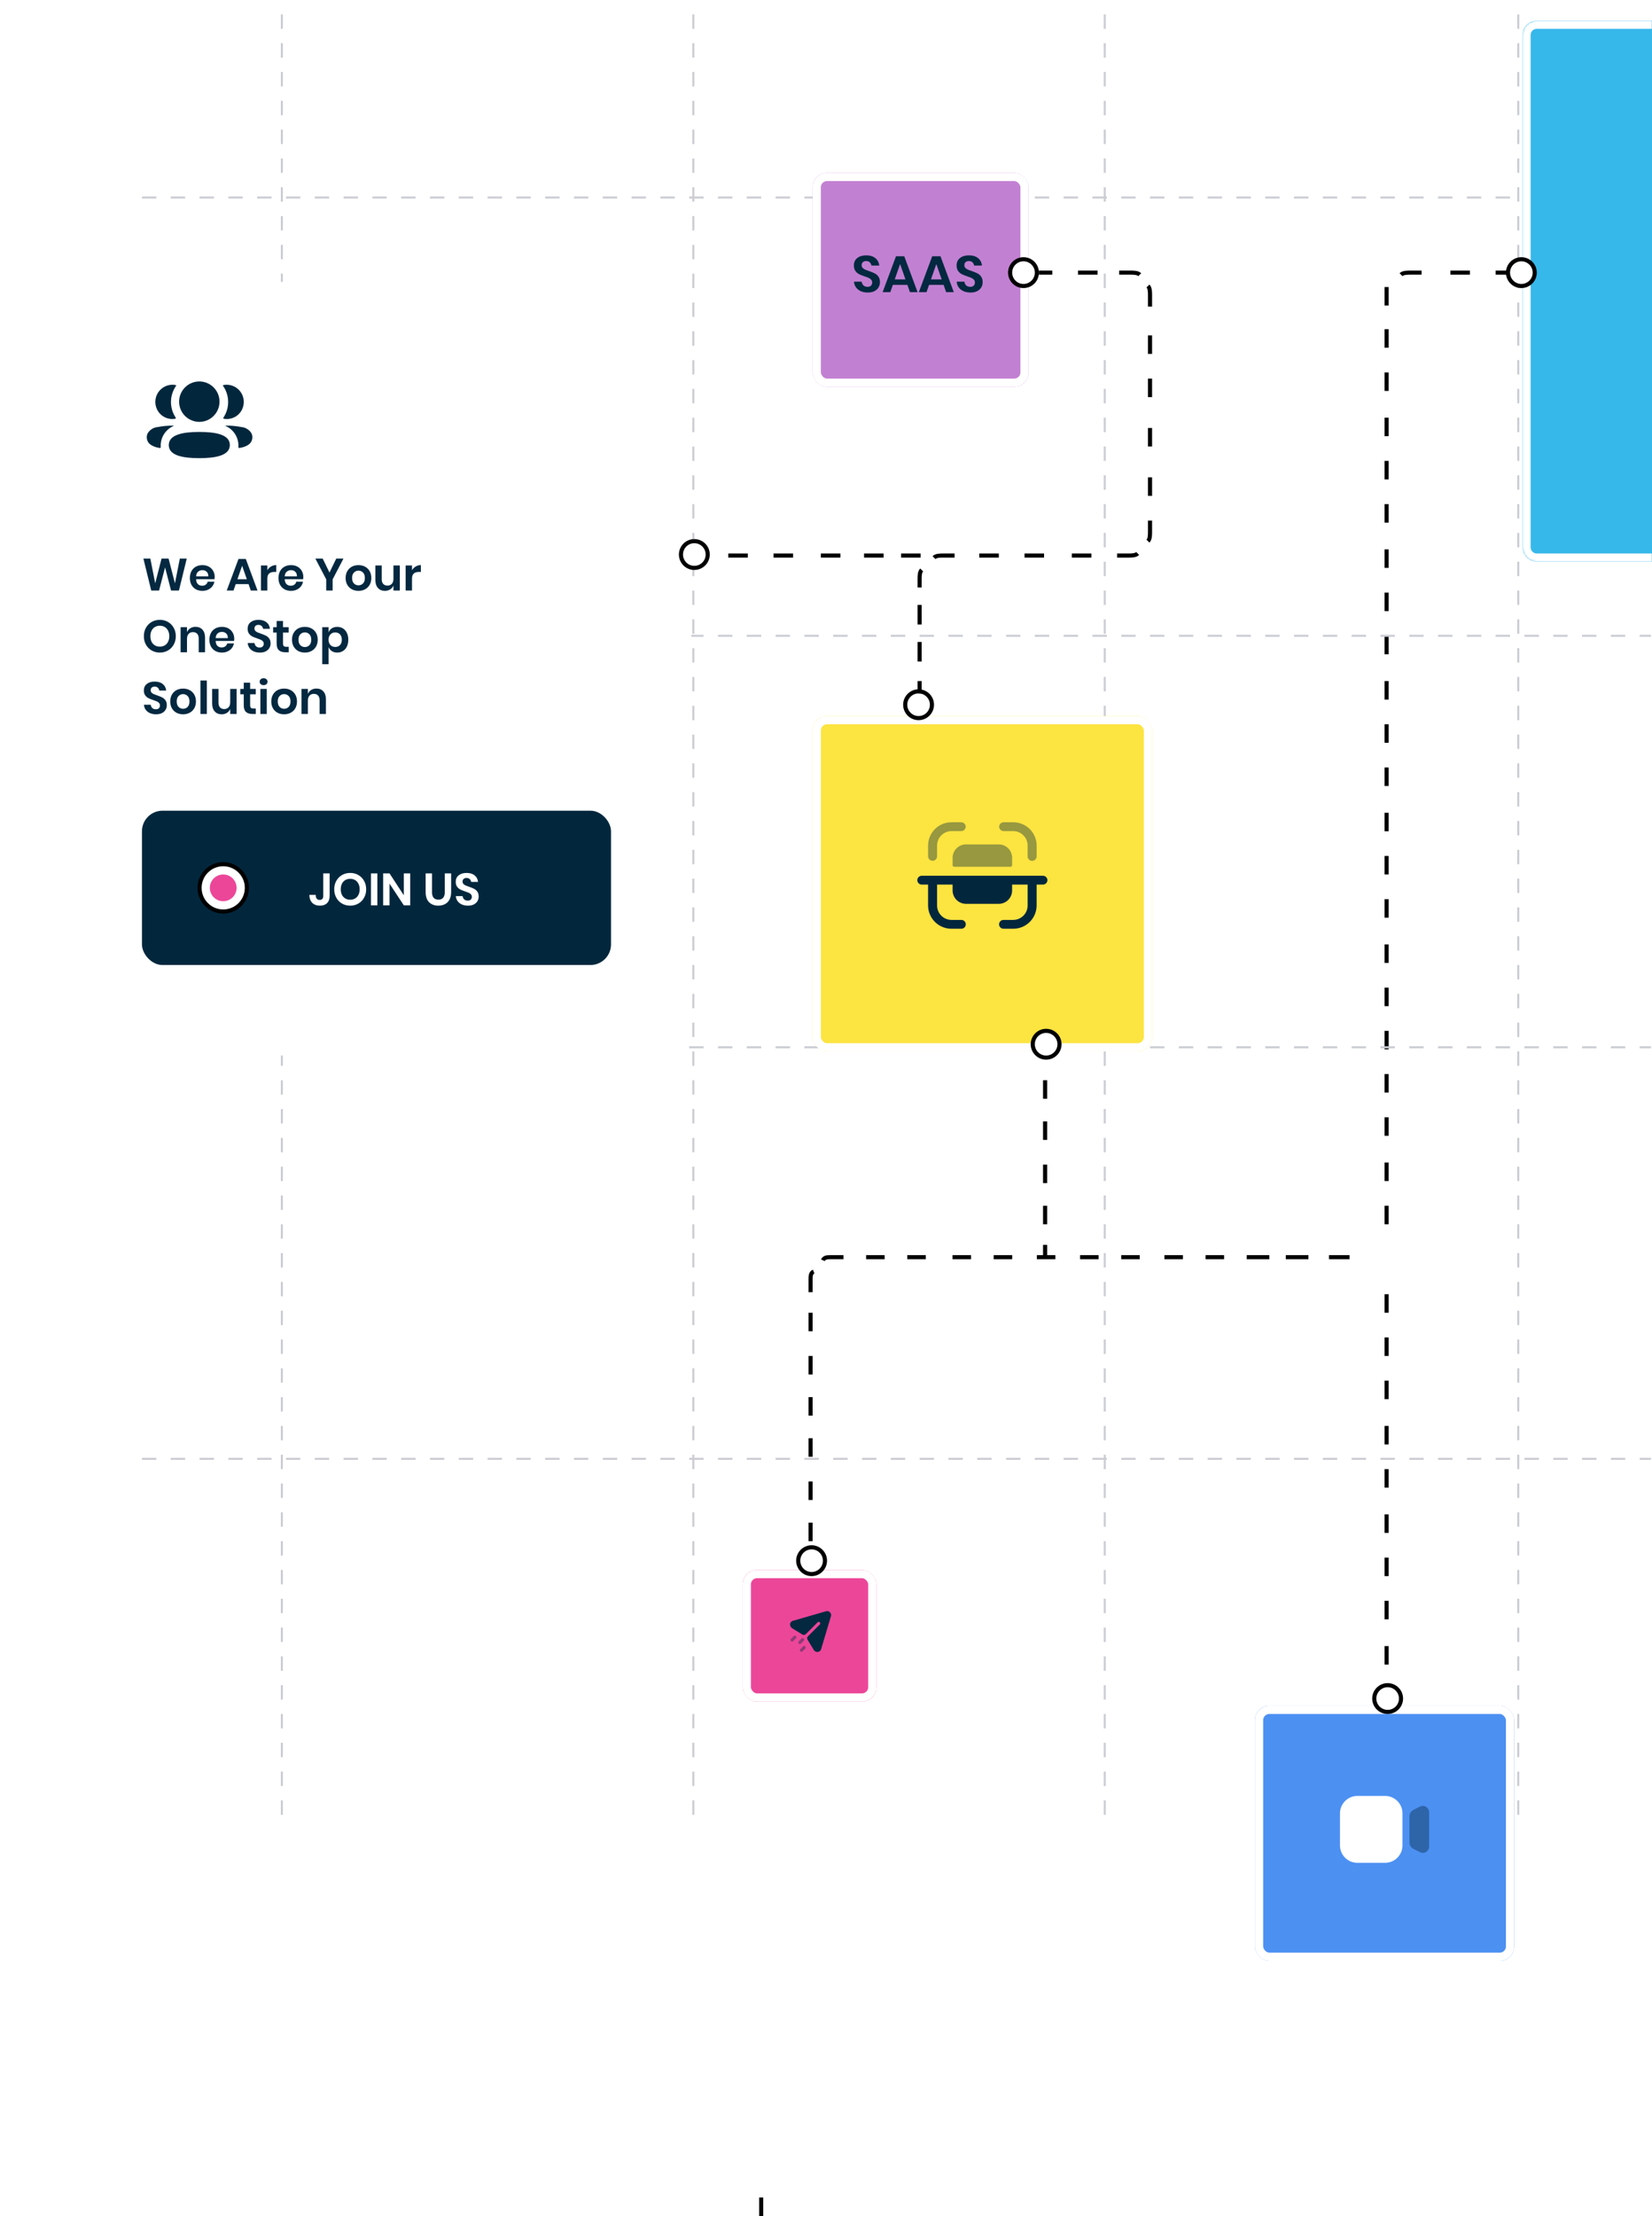 <svg width="803" height="1077" viewBox="0 0 803 1077" fill="none" xmlns="http://www.w3.org/2000/svg">
<path d="M674 139.5V148.5" stroke="black" stroke-width="2"/>
<path d="M674 160V169" stroke="black" stroke-width="2"/>
<path d="M559 163V172" stroke="black" stroke-width="2"/>
<path d="M559 232V241" stroke="black" stroke-width="2"/>
<path d="M674 181V190" stroke="black" stroke-width="2"/>
<path d="M559 184V193" stroke="black" stroke-width="2"/>
<path d="M559 208V217" stroke="black" stroke-width="2"/>
<path d="M674 203V212" stroke="black" stroke-width="2"/>
<path d="M674 224V233" stroke="black" stroke-width="2"/>
<path d="M674 245V254" stroke="black" stroke-width="2"/>
<path d="M674 267V276" stroke="black" stroke-width="2"/>
<path d="M674 288V297" stroke="black" stroke-width="2"/>
<path d="M674 309V318" stroke="black" stroke-width="2"/>
<path d="M674 331V340" stroke="black" stroke-width="2"/>
<path d="M674 352V361" stroke="black" stroke-width="2"/>
<path d="M674 373V382" stroke="black" stroke-width="2"/>
<path d="M674 395V404" stroke="black" stroke-width="2"/>
<path d="M674 416V425" stroke="black" stroke-width="2"/>
<path d="M674 437V446" stroke="black" stroke-width="2"/>
<path d="M674 459V468" stroke="black" stroke-width="2"/>
<path d="M674 480V489" stroke="black" stroke-width="2"/>
<path d="M674 501V510" stroke="black" stroke-width="2"/>
<path d="M674 522V531" stroke="black" stroke-width="2"/>
<path d="M508 525V534" stroke="black" stroke-width="2"/>
<path d="M508 545V554" stroke="black" stroke-width="2"/>
<path d="M508 566V575" stroke="black" stroke-width="2"/>
<path d="M508 586V595" stroke="black" stroke-width="2"/>
<path d="M508 605L508 611" stroke="black" stroke-width="2"/>
<path d="M674 543V552" stroke="black" stroke-width="2"/>
<path d="M674 565V574" stroke="black" stroke-width="2"/>
<path d="M674 586V595" stroke="black" stroke-width="2"/>
<path d="M674 629V638" stroke="black" stroke-width="2"/>
<path d="M394 638V647" stroke="black" stroke-width="2"/>
<path d="M394 659V668" stroke="black" stroke-width="2"/>
<path d="M394 679V688" stroke="black" stroke-width="2"/>
<path d="M394 699V708" stroke="black" stroke-width="2"/>
<path d="M394 720V729" stroke="black" stroke-width="2"/>
<path d="M394 740V749" stroke="black" stroke-width="2"/>
<path d="M674 650V659" stroke="black" stroke-width="2"/>
<path d="M674 671V680" stroke="black" stroke-width="2"/>
<path d="M674 693V702" stroke="black" stroke-width="2"/>
<path d="M674 714V723" stroke="black" stroke-width="2"/>
<path d="M674 736V745" stroke="black" stroke-width="2"/>
<path d="M674 757V766" stroke="black" stroke-width="2"/>
<path d="M674 778V787" stroke="black" stroke-width="2"/>
<path d="M370 1068V1077" stroke="black" stroke-width="2"/>
<path d="M674 800V809" stroke="black" stroke-width="2"/>
<path d="M69 96H802.5" stroke="#CBCDD3" stroke-dasharray="7 7"/>
<path d="M738 7L738 887" stroke="#CBCDD3" stroke-dasharray="7 7"/>
<path d="M537 7L537 887" stroke="#CBCDD3" stroke-dasharray="7 7"/>
<path d="M337 7L337 887" stroke="#CBCDD3" stroke-dasharray="7 7"/>
<path d="M137 7L137 887" stroke="#CBCDD3" stroke-dasharray="7 7"/>
<path d="M69 309H802.5" stroke="#CBCDD3" stroke-dasharray="7 7"/>
<path d="M69 509H802.5" stroke="#CBCDD3" stroke-dasharray="7 7"/>
<path d="M69 709H802.5" stroke="#CBCDD3" stroke-dasharray="7 7"/>
<g filter="url(#filter0_d_13_380)">
<mask id="path-56-inside-1_13_380" fill="white">
<path d="M740 13C740 9.134 743.134 6 747 6H803V269H747C743.134 269 740 265.866 740 262V13Z"/>
</mask>
<path d="M740 13C740 9.134 743.134 6 747 6H803V269H747C743.134 269 740 265.866 740 262V13Z" fill="#37B8EA"/>
<path d="M736 13C736 6.925 740.925 2 747 2H803V10H747C745.343 10 744 11.343 744 13H736ZM803 273H747C740.925 273 736 268.075 736 262H744C744 263.657 745.343 265 747 265H803V273ZM747 273C740.925 273 736 268.075 736 262V13C736 6.925 740.925 2 747 2V10C745.343 10 744 11.343 744 13V262C744 263.657 745.343 265 747 265V273ZM803 6V269V6Z" fill="white" mask="url(#path-56-inside-1_13_380)"/>
</g>
<circle cx="739.5" cy="132.5" r="6.5" fill="white" stroke="black" stroke-width="2"/>
<g filter="url(#filter1_d_13_380)">
<rect x="395" y="344" width="165" height="163" rx="7" fill="#FCE441"/>
<rect x="397" y="346" width="161" height="159" rx="5" stroke="white" stroke-width="4"/>
</g>
<g filter="url(#filter2_d_13_380)">
<rect x="361" y="759" width="65" height="64" rx="7" fill="#EC4699"/>
<rect x="363" y="761" width="61" height="60" rx="5" stroke="white" stroke-width="4"/>
</g>
<path d="M403.427 783.578C403.181 783.328 402.871 783.149 402.531 783.061C402.191 782.973 401.834 782.979 401.497 783.078L385.407 787.727C385.057 787.822 384.741 788.014 384.496 788.282C384.251 788.549 384.088 788.881 384.024 789.238C383.984 789.644 384.056 790.054 384.232 790.423C384.408 790.791 384.682 791.104 385.024 791.328L390.057 794.4C390.308 794.554 390.603 794.618 390.895 794.584C391.187 794.549 391.458 794.417 391.666 794.209L397.427 788.448C397.496 788.377 397.578 788.32 397.669 788.281C397.76 788.242 397.858 788.222 397.957 788.222C398.056 788.222 398.154 788.242 398.245 788.281C398.336 788.32 398.418 788.377 398.487 788.448C398.626 788.589 398.705 788.78 398.705 788.978C398.705 789.176 398.626 789.367 398.487 789.508L392.716 795.269C392.508 795.477 392.376 795.748 392.341 796.04C392.306 796.332 392.37 796.627 392.523 796.878L395.597 801.928C395.796 802.247 396.081 802.503 396.418 802.667C396.756 802.831 397.134 802.897 397.507 802.857C397.884 802.811 398.239 802.656 398.528 802.411C398.818 802.166 399.03 801.841 399.137 801.477L403.907 785.508C404.008 785.173 404.017 784.817 403.933 784.477C403.848 784.137 403.673 783.827 403.427 783.578" fill="#032840"/>
<path opacity="0.4" d="M389.026 802.569C388.886 802.428 388.807 802.238 388.807 802.039C388.807 801.84 388.886 801.65 389.026 801.509L390.391 800.143C390.532 800.006 390.722 799.931 390.918 799.932C391.115 799.934 391.303 800.013 391.442 800.152C391.581 800.291 391.66 800.479 391.662 800.675C391.664 800.872 391.589 801.061 391.452 801.203L390.086 802.569C389.945 802.709 389.755 802.788 389.556 802.788C389.357 802.788 389.167 802.709 389.026 802.569V802.569ZM388.242 798.781C388.102 798.64 388.023 798.45 388.023 798.251C388.023 798.052 388.102 797.862 388.242 797.721L389.607 796.354C389.748 796.213 389.939 796.134 390.137 796.134C390.336 796.134 390.527 796.213 390.668 796.354C390.809 796.495 390.888 796.686 390.888 796.885C390.888 797.083 390.809 797.274 390.668 797.415L389.302 798.781C389.161 798.921 388.971 799 388.772 799C388.573 799 388.383 798.921 388.242 798.781V798.781ZM384.481 797.588C384.341 797.447 384.262 797.257 384.262 797.058C384.262 796.859 384.341 796.669 384.481 796.528L385.846 795.162C385.987 795.021 386.178 794.942 386.376 794.942C386.575 794.942 386.766 795.021 386.907 795.162C387.048 795.303 387.127 795.494 387.127 795.693C387.127 795.891 387.048 796.082 386.907 796.223L385.541 797.588C385.4 797.728 385.21 797.807 385.011 797.807C384.812 797.807 384.622 797.728 384.481 797.588V797.588Z" fill="#032840"/>
<g filter="url(#filter3_d_13_380)">
<rect x="610" y="825" width="126" height="124" rx="7" fill="#4C90F2"/>
<rect x="612" y="827" width="122" height="120" rx="5" stroke="white" stroke-width="4"/>
</g>
<circle cx="446.5" cy="342.5" r="6.5" fill="white" stroke="black" stroke-width="2"/>
<circle cx="508.5" cy="507.5" r="6.5" fill="white" stroke="black" stroke-width="2"/>
<g filter="url(#filter4_d_13_380)">
<rect x="30" y="133" width="306" height="376" rx="10" fill="white"/>
</g>
<path d="M82.039 216.32C82.039 211.24 88.831 209.924 96.881 209.924C104.887 209.924 111.721 211.194 111.721 216.273C111.721 221.353 104.933 222.667 96.881 222.667C88.875 222.667 82.039 221.397 82.039 216.32ZM115.872 217.253C116.017 215.119 115.499 212.992 114.389 211.163C113.279 209.333 111.632 207.891 109.672 207.033C109.65 207.025 109.632 207.01 109.62 206.99C109.607 206.97 109.602 206.947 109.605 206.924C109.61 206.907 109.62 206.893 109.633 206.882C109.646 206.872 109.662 206.865 109.679 206.863C112.219 206.817 114.756 207.039 117.249 207.526C118.258 207.605 119.233 207.921 120.097 208.448C120.961 208.975 121.689 209.698 122.221 210.559C122.513 211.167 122.665 211.833 122.665 212.507C122.665 213.182 122.513 213.848 122.221 214.456C121.145 216.789 117.685 217.533 116.339 217.722H116.276C116.218 217.72 116.162 217.706 116.11 217.682C116.058 217.657 116.012 217.622 115.974 217.579C115.936 217.536 115.907 217.486 115.888 217.432C115.87 217.377 115.863 217.32 115.867 217.263L115.872 217.253ZM77.664 217.732C76.32 217.538 72.857 216.798 71.784 214.465C71.489 213.858 71.337 213.192 71.337 212.518C71.337 211.843 71.489 211.178 71.784 210.571C72.314 209.708 73.04 208.982 73.904 208.453C74.767 207.924 75.744 207.606 76.754 207.526C79.247 207.043 81.784 206.822 84.323 206.865C84.34 206.867 84.356 206.873 84.369 206.883C84.382 206.894 84.392 206.908 84.398 206.924C84.4 206.947 84.396 206.97 84.384 206.991C84.372 207.011 84.354 207.027 84.332 207.036C82.372 207.893 80.725 209.335 79.615 211.164C78.506 212.994 77.989 215.121 78.135 217.256C78.144 217.315 78.139 217.376 78.123 217.434C78.106 217.491 78.078 217.545 78.039 217.591C78 217.637 77.952 217.674 77.898 217.7C77.844 217.726 77.784 217.74 77.724 217.741L77.664 217.732ZM87.06 195.21C87.06 192.605 88.095 190.107 89.937 188.265C91.779 186.423 94.277 185.388 96.882 185.388C99.487 185.388 101.985 186.423 103.827 188.265C105.67 190.107 106.704 192.605 106.704 195.21C106.704 197.815 105.67 200.314 103.827 202.156C101.985 203.998 99.487 205.032 96.882 205.032C94.277 205.032 91.779 203.998 89.937 202.156C88.095 200.314 87.06 197.815 87.06 195.21V195.21ZM109.98 203.631C109.603 203.622 109.226 203.585 108.853 203.522C108.792 203.511 108.735 203.486 108.686 203.448C108.637 203.41 108.599 203.36 108.574 203.303C108.55 203.246 108.54 203.184 108.545 203.122C108.551 203.061 108.572 203.002 108.606 202.95C110.135 200.66 110.935 197.96 110.899 195.206C110.864 192.453 109.995 189.774 108.408 187.524C108.378 187.489 108.359 187.446 108.352 187.4C108.345 187.354 108.352 187.308 108.37 187.265C108.418 187.204 108.487 187.163 108.564 187.151C109.107 187.038 109.661 186.981 110.216 186.981C111.493 186.99 112.751 187.293 113.893 187.865C115.034 188.437 116.03 189.264 116.801 190.282C117.573 191.299 118.101 192.48 118.345 193.734C118.588 194.988 118.54 196.281 118.205 197.513C117.744 199.279 116.707 200.84 115.257 201.949C113.808 203.058 112.029 203.651 110.204 203.634L109.98 203.631ZM75.795 197.513C75.46 196.281 75.412 194.988 75.655 193.734C75.899 192.48 76.427 191.299 77.199 190.282C77.97 189.264 78.966 188.437 80.107 187.865C81.249 187.293 82.507 186.99 83.784 186.981C84.34 186.981 84.894 187.039 85.438 187.151C85.514 187.165 85.582 187.205 85.63 187.265C85.65 187.307 85.657 187.354 85.65 187.399C85.643 187.445 85.623 187.488 85.592 187.522C84.004 189.772 83.135 192.451 83.1 195.206C83.065 197.96 83.866 200.66 85.396 202.95C85.431 203.002 85.452 203.061 85.457 203.123C85.462 203.185 85.452 203.247 85.427 203.304C85.403 203.361 85.364 203.411 85.315 203.449C85.266 203.487 85.208 203.512 85.147 203.522C84.774 203.586 84.397 203.623 84.02 203.631H83.786C81.963 203.646 80.188 203.052 78.741 201.944C77.293 200.836 76.257 199.277 75.795 197.513V197.513Z" fill="#02273D"/>
<rect x="69" y="394" width="228" height="75" rx="10" fill="#02273D"/>
<path d="M90.78 271.468L86.974 287H83.146L80.242 275.736L77.316 287H73.51L69.704 271.468H73.07L75.446 283.502L78.526 271.468H81.936L85.038 283.502L87.414 271.468H90.78ZM104.364 280.444C104.364 280.752 104.327 281.104 104.254 281.5H95.322C95.366 282.585 95.659 283.385 96.202 283.898C96.745 284.411 97.419 284.668 98.226 284.668C98.945 284.668 99.539 284.492 100.008 284.14C100.492 283.788 100.8 283.311 100.932 282.71H104.21C104.049 283.561 103.704 284.323 103.176 284.998C102.648 285.673 101.966 286.201 101.13 286.582C100.309 286.963 99.392 287.154 98.38 287.154C97.192 287.154 96.136 286.905 95.212 286.406C94.288 285.893 93.57 285.167 93.056 284.228C92.543 283.289 92.286 282.182 92.286 280.906C92.286 279.63 92.543 278.523 93.056 277.584C93.57 276.631 94.288 275.905 95.212 275.406C96.136 274.907 97.192 274.658 98.38 274.658C99.583 274.658 100.631 274.907 101.526 275.406C102.435 275.905 103.132 276.594 103.616 277.474C104.115 278.339 104.364 279.329 104.364 280.444ZM101.24 280.136C101.284 279.139 101.02 278.383 100.448 277.87C99.891 277.357 99.201 277.1 98.38 277.1C97.544 277.1 96.84 277.357 96.268 277.87C95.696 278.383 95.381 279.139 95.322 280.136H101.24ZM120.817 283.876H114.591L113.491 287H110.213L115.933 271.644H119.475L125.173 287H121.895L120.817 283.876ZM119.981 281.522L117.693 274.966L115.405 281.522H119.981ZM129.949 277.144C130.404 276.367 131.005 275.758 131.753 275.318C132.501 274.863 133.337 274.636 134.261 274.636V277.958H133.359C131.086 277.958 129.949 279.014 129.949 281.126V287H126.847V274.812H129.949V277.144ZM147.44 280.444C147.44 280.752 147.404 281.104 147.33 281.5H138.398C138.442 282.585 138.736 283.385 139.278 283.898C139.821 284.411 140.496 284.668 141.302 284.668C142.021 284.668 142.615 284.492 143.084 284.14C143.568 283.788 143.876 283.311 144.008 282.71H147.286C147.125 283.561 146.78 284.323 146.252 284.998C145.724 285.673 145.042 286.201 144.206 286.582C143.385 286.963 142.468 287.154 141.456 287.154C140.268 287.154 139.212 286.905 138.288 286.406C137.364 285.893 136.646 285.167 136.132 284.228C135.619 283.289 135.362 282.182 135.362 280.906C135.362 279.63 135.619 278.523 136.132 277.584C136.646 276.631 137.364 275.905 138.288 275.406C139.212 274.907 140.268 274.658 141.456 274.658C142.659 274.658 143.708 274.907 144.602 275.406C145.512 275.905 146.208 276.594 146.692 277.474C147.191 278.339 147.44 279.329 147.44 280.444ZM144.316 280.136C144.36 279.139 144.096 278.383 143.524 277.87C142.967 277.357 142.278 277.1 141.456 277.1C140.62 277.1 139.916 277.357 139.344 277.87C138.772 278.383 138.457 279.139 138.398 280.136H144.316ZM166.951 271.468L161.693 281.566V287H158.569V281.566L153.289 271.468H156.853L160.153 278.266L163.453 271.468H166.951ZM174.245 274.658C175.433 274.658 176.496 274.907 177.435 275.406C178.388 275.905 179.136 276.631 179.679 277.584C180.222 278.523 180.493 279.63 180.493 280.906C180.493 282.182 180.222 283.289 179.679 284.228C179.136 285.167 178.388 285.893 177.435 286.406C176.496 286.905 175.433 287.154 174.245 287.154C173.057 287.154 171.986 286.905 171.033 286.406C170.094 285.893 169.354 285.167 168.811 284.228C168.268 283.289 167.997 282.182 167.997 280.906C167.997 279.63 168.268 278.523 168.811 277.584C169.354 276.631 170.094 275.905 171.033 275.406C171.986 274.907 173.057 274.658 174.245 274.658ZM174.245 277.342C173.38 277.342 172.646 277.65 172.045 278.266C171.444 278.867 171.143 279.747 171.143 280.906C171.143 282.065 171.444 282.952 172.045 283.568C172.646 284.169 173.38 284.47 174.245 284.47C175.11 284.47 175.844 284.169 176.445 283.568C177.046 282.952 177.347 282.065 177.347 280.906C177.347 279.747 177.046 278.867 176.445 278.266C175.844 277.65 175.11 277.342 174.245 277.342ZM194.345 274.812V287H191.243V284.536C190.921 285.357 190.385 286.003 189.637 286.472C188.904 286.927 188.053 287.154 187.085 287.154C185.677 287.154 184.555 286.692 183.719 285.768C182.883 284.844 182.465 283.553 182.465 281.896V274.812H185.545V281.544C185.545 282.512 185.795 283.267 186.293 283.81C186.792 284.338 187.467 284.602 188.317 284.602C189.212 284.602 189.923 284.316 190.451 283.744C190.979 283.172 191.243 282.351 191.243 281.28V274.812H194.345ZM200.268 277.144C200.722 276.367 201.324 275.758 202.072 275.318C202.82 274.863 203.656 274.636 204.58 274.636V277.958H203.678C201.404 277.958 200.268 279.014 200.268 281.126V287H197.166V274.812H200.268V277.144ZM77.69 301.248C79.142 301.248 80.455 301.585 81.628 302.26C82.816 302.935 83.747 303.881 84.422 305.098C85.111 306.301 85.456 307.665 85.456 309.19C85.456 310.715 85.111 312.087 84.422 313.304C83.747 314.521 82.816 315.467 81.628 316.142C80.455 316.817 79.142 317.154 77.69 317.154C76.238 317.154 74.918 316.817 73.73 316.142C72.557 315.467 71.625 314.521 70.936 313.304C70.261 312.087 69.924 310.715 69.924 309.19C69.924 307.665 70.261 306.301 70.936 305.098C71.625 303.881 72.557 302.935 73.73 302.26C74.918 301.585 76.238 301.248 77.69 301.248ZM77.69 304.108C76.781 304.108 75.981 304.313 75.292 304.724C74.603 305.135 74.06 305.729 73.664 306.506C73.283 307.269 73.092 308.163 73.092 309.19C73.092 310.217 73.283 311.119 73.664 311.896C74.06 312.659 74.603 313.245 75.292 313.656C75.981 314.067 76.781 314.272 77.69 314.272C78.599 314.272 79.399 314.067 80.088 313.656C80.777 313.245 81.313 312.659 81.694 311.896C82.09 311.119 82.288 310.217 82.288 309.19C82.288 308.163 82.09 307.269 81.694 306.506C81.313 305.729 80.777 305.135 80.088 304.724C79.399 304.313 78.599 304.108 77.69 304.108ZM95.049 304.636C96.457 304.636 97.579 305.098 98.415 306.022C99.251 306.946 99.669 308.244 99.669 309.916V317H96.589V310.268C96.589 309.3 96.34 308.552 95.841 308.024C95.342 307.481 94.66 307.21 93.795 307.21C92.915 307.21 92.211 307.496 91.683 308.068C91.155 308.64 90.891 309.461 90.891 310.532V317H87.789V304.812H90.891V307.254C91.213 306.433 91.742 305.795 92.475 305.34C93.223 304.871 94.081 304.636 95.049 304.636ZM113.86 310.444C113.86 310.752 113.824 311.104 113.75 311.5H104.818C104.862 312.585 105.156 313.385 105.698 313.898C106.241 314.411 106.916 314.668 107.722 314.668C108.441 314.668 109.035 314.492 109.504 314.14C109.988 313.788 110.296 313.311 110.428 312.71H113.706C113.545 313.561 113.2 314.323 112.672 314.998C112.144 315.673 111.462 316.201 110.626 316.582C109.805 316.963 108.888 317.154 107.876 317.154C106.688 317.154 105.632 316.905 104.708 316.406C103.784 315.893 103.066 315.167 102.552 314.228C102.039 313.289 101.782 312.182 101.782 310.906C101.782 309.63 102.039 308.523 102.552 307.584C103.066 306.631 103.784 305.905 104.708 305.406C105.632 304.907 106.688 304.658 107.876 304.658C109.079 304.658 110.128 304.907 111.022 305.406C111.932 305.905 112.628 306.594 113.112 307.474C113.611 308.339 113.86 309.329 113.86 310.444ZM110.736 310.136C110.78 309.139 110.516 308.383 109.944 307.87C109.387 307.357 108.698 307.1 107.876 307.1C107.04 307.1 106.336 307.357 105.764 307.87C105.192 308.383 104.877 309.139 104.818 310.136H110.736ZM131.523 312.754C131.523 313.546 131.325 314.279 130.929 314.954C130.533 315.614 129.947 316.149 129.169 316.56C128.392 316.956 127.446 317.154 126.331 317.154C125.231 317.154 124.249 316.971 123.383 316.604C122.518 316.223 121.821 315.68 121.293 314.976C120.78 314.272 120.487 313.451 120.413 312.512H123.713C123.787 313.143 124.036 313.671 124.461 314.096C124.901 314.507 125.481 314.712 126.199 314.712C126.845 314.712 127.336 314.543 127.673 314.206C128.025 313.854 128.201 313.407 128.201 312.864C128.201 312.38 128.062 311.984 127.783 311.676C127.505 311.353 127.153 311.097 126.727 310.906C126.302 310.715 125.715 310.495 124.967 310.246C123.999 309.923 123.207 309.608 122.591 309.3C121.975 308.977 121.447 308.515 121.007 307.914C120.582 307.313 120.369 306.528 120.369 305.56C120.369 304.225 120.846 303.177 121.799 302.414C122.767 301.637 124.043 301.248 125.627 301.248C127.27 301.248 128.575 301.644 129.543 302.436C130.526 303.228 131.083 304.284 131.215 305.604H127.871C127.783 305.047 127.549 304.592 127.167 304.24C126.786 303.873 126.265 303.69 125.605 303.69C125.033 303.69 124.571 303.844 124.219 304.152C123.867 304.445 123.691 304.878 123.691 305.45C123.691 305.905 123.823 306.286 124.087 306.594C124.366 306.887 124.711 307.129 125.121 307.32C125.547 307.511 126.119 307.723 126.837 307.958C127.835 308.31 128.641 308.64 129.257 308.948C129.888 309.256 130.423 309.718 130.863 310.334C131.303 310.95 131.523 311.757 131.523 312.754ZM140.32 314.338V317H138.692C137.328 317 136.28 316.67 135.546 316.01C134.828 315.35 134.468 314.25 134.468 312.71V307.43H132.774V304.812H134.468V301.798H137.57V304.812H140.298V307.43H137.57V312.754C137.57 313.341 137.688 313.751 137.922 313.986C138.157 314.221 138.553 314.338 139.11 314.338H140.32ZM148.185 304.658C149.373 304.658 150.436 304.907 151.375 305.406C152.328 305.905 153.076 306.631 153.619 307.584C154.161 308.523 154.433 309.63 154.433 310.906C154.433 312.182 154.161 313.289 153.619 314.228C153.076 315.167 152.328 315.893 151.375 316.406C150.436 316.905 149.373 317.154 148.185 317.154C146.997 317.154 145.926 316.905 144.973 316.406C144.034 315.893 143.293 315.167 142.751 314.228C142.208 313.289 141.937 312.182 141.937 310.906C141.937 309.63 142.208 308.523 142.751 307.584C143.293 306.631 144.034 305.905 144.973 305.406C145.926 304.907 146.997 304.658 148.185 304.658ZM148.185 307.342C147.319 307.342 146.586 307.65 145.985 308.266C145.383 308.867 145.083 309.747 145.083 310.906C145.083 312.065 145.383 312.952 145.985 313.568C146.586 314.169 147.319 314.47 148.185 314.47C149.05 314.47 149.783 314.169 150.385 313.568C150.986 312.952 151.287 312.065 151.287 310.906C151.287 309.747 150.986 308.867 150.385 308.266C149.783 307.65 149.05 307.342 148.185 307.342ZM163.907 304.658C164.933 304.658 165.857 304.907 166.679 305.406C167.5 305.905 168.138 306.631 168.593 307.584C169.062 308.523 169.297 309.63 169.297 310.906C169.297 312.182 169.062 313.297 168.593 314.25C168.138 315.189 167.5 315.907 166.679 316.406C165.857 316.905 164.933 317.154 163.907 317.154C162.88 317.154 162 316.912 161.267 316.428C160.548 315.929 160.035 315.269 159.727 314.448V322.808H156.625V304.812H159.727V307.342C160.035 306.521 160.548 305.868 161.267 305.384C162 304.9 162.88 304.658 163.907 304.658ZM162.939 307.364C162 307.364 161.223 307.687 160.607 308.332C160.005 308.963 159.705 309.821 159.705 310.906C159.705 311.977 160.005 312.835 160.607 313.48C161.223 314.111 162 314.426 162.939 314.426C163.907 314.426 164.684 314.118 165.271 313.502C165.857 312.871 166.151 312.006 166.151 310.906C166.151 309.806 165.857 308.941 165.271 308.31C164.684 307.679 163.907 307.364 162.939 307.364ZM81.078 342.754C81.078 343.546 80.88 344.279 80.484 344.954C80.088 345.614 79.501 346.149 78.724 346.56C77.947 346.956 77.001 347.154 75.886 347.154C74.786 347.154 73.803 346.971 72.938 346.604C72.073 346.223 71.376 345.68 70.848 344.976C70.335 344.272 70.041 343.451 69.968 342.512H73.268C73.341 343.143 73.591 343.671 74.016 344.096C74.456 344.507 75.035 344.712 75.754 344.712C76.399 344.712 76.891 344.543 77.228 344.206C77.58 343.854 77.756 343.407 77.756 342.864C77.756 342.38 77.617 341.984 77.338 341.676C77.059 341.353 76.707 341.097 76.282 340.906C75.857 340.715 75.27 340.495 74.522 340.246C73.554 339.923 72.762 339.608 72.146 339.3C71.53 338.977 71.002 338.515 70.562 337.914C70.137 337.313 69.924 336.528 69.924 335.56C69.924 334.225 70.401 333.177 71.354 332.414C72.322 331.637 73.598 331.248 75.182 331.248C76.825 331.248 78.13 331.644 79.098 332.436C80.081 333.228 80.638 334.284 80.77 335.604H77.426C77.338 335.047 77.103 334.592 76.722 334.24C76.341 333.873 75.82 333.69 75.16 333.69C74.588 333.69 74.126 333.844 73.774 334.152C73.422 334.445 73.246 334.878 73.246 335.45C73.246 335.905 73.378 336.286 73.642 336.594C73.921 336.887 74.265 337.129 74.676 337.32C75.101 337.511 75.673 337.723 76.392 337.958C77.389 338.31 78.196 338.64 78.812 338.948C79.443 339.256 79.978 339.718 80.418 340.334C80.858 340.95 81.078 341.757 81.078 342.754ZM88.995 334.658C90.183 334.658 91.246 334.907 92.185 335.406C93.138 335.905 93.886 336.631 94.429 337.584C94.972 338.523 95.243 339.63 95.243 340.906C95.243 342.182 94.972 343.289 94.429 344.228C93.886 345.167 93.138 345.893 92.185 346.406C91.246 346.905 90.183 347.154 88.995 347.154C87.807 347.154 86.736 346.905 85.783 346.406C84.844 345.893 84.104 345.167 83.561 344.228C83.018 343.289 82.747 342.182 82.747 340.906C82.747 339.63 83.018 338.523 83.561 337.584C84.104 336.631 84.844 335.905 85.783 335.406C86.736 334.907 87.807 334.658 88.995 334.658ZM88.995 337.342C88.13 337.342 87.396 337.65 86.795 338.266C86.194 338.867 85.893 339.747 85.893 340.906C85.893 342.065 86.194 342.952 86.795 343.568C87.396 344.169 88.13 344.47 88.995 344.47C89.86 344.47 90.594 344.169 91.195 343.568C91.796 342.952 92.097 342.065 92.097 340.906C92.097 339.747 91.796 338.867 91.195 338.266C90.594 337.65 89.86 337.342 88.995 337.342ZM100.537 330.72V347H97.435V330.72H100.537ZM115.004 334.812V347H111.902V344.536C111.579 345.357 111.044 346.003 110.296 346.472C109.562 346.927 108.712 347.154 107.744 347.154C106.336 347.154 105.214 346.692 104.378 345.768C103.542 344.844 103.124 343.553 103.124 341.896V334.812H106.204V341.544C106.204 342.512 106.453 343.267 106.952 343.81C107.45 344.338 108.125 344.602 108.976 344.602C109.87 344.602 110.582 344.316 111.11 343.744C111.638 343.172 111.902 342.351 111.902 341.28V334.812H115.004ZM124.336 344.338V347H122.708C121.344 347 120.295 346.67 119.562 346.01C118.843 345.35 118.484 344.25 118.484 342.71V337.43H116.79V334.812H118.484V331.798H121.586V334.812H124.314V337.43H121.586V342.754C121.586 343.341 121.703 343.751 121.938 343.986C122.173 344.221 122.569 344.338 123.126 344.338H124.336ZM126.216 331.314C126.216 330.815 126.392 330.412 126.744 330.104C127.096 329.781 127.558 329.62 128.13 329.62C128.702 329.62 129.164 329.781 129.516 330.104C129.868 330.412 130.044 330.815 130.044 331.314C130.044 331.798 129.868 332.201 129.516 332.524C129.164 332.832 128.702 332.986 128.13 332.986C127.558 332.986 127.096 332.832 126.744 332.524C126.392 332.201 126.216 331.798 126.216 331.314ZM129.67 334.812V347H126.568V334.812H129.67ZM138.108 334.658C139.296 334.658 140.36 334.907 141.298 335.406C142.252 335.905 143 336.631 143.542 337.584C144.085 338.523 144.356 339.63 144.356 340.906C144.356 342.182 144.085 343.289 143.542 344.228C143 345.167 142.252 345.893 141.298 346.406C140.36 346.905 139.296 347.154 138.108 347.154C136.92 347.154 135.85 346.905 134.896 346.406C133.958 345.893 133.217 345.167 132.674 344.228C132.132 343.289 131.86 342.182 131.86 340.906C131.86 339.63 132.132 338.523 132.674 337.584C133.217 336.631 133.958 335.905 134.896 335.406C135.85 334.907 136.92 334.658 138.108 334.658ZM138.108 337.342C137.243 337.342 136.51 337.65 135.908 338.266C135.307 338.867 135.006 339.747 135.006 340.906C135.006 342.065 135.307 342.952 135.908 343.568C136.51 344.169 137.243 344.47 138.108 344.47C138.974 344.47 139.707 344.169 140.308 343.568C140.91 342.952 141.21 342.065 141.21 340.906C141.21 339.747 140.91 338.867 140.308 338.266C139.707 337.65 138.974 337.342 138.108 337.342ZM153.809 334.636C155.217 334.636 156.339 335.098 157.175 336.022C158.011 336.946 158.429 338.244 158.429 339.916V347H155.349V340.268C155.349 339.3 155.099 338.552 154.601 338.024C154.102 337.481 153.42 337.21 152.555 337.21C151.675 337.21 150.971 337.496 150.443 338.068C149.915 338.64 149.651 339.461 149.651 340.532V347H146.549V334.812H149.651V337.254C149.973 336.433 150.501 335.795 151.235 335.34C151.983 334.871 152.841 334.636 153.809 334.636Z" fill="#032840"/>
<path d="M160.23 424.468V435.424C160.23 436.92 159.812 438.086 158.976 438.922C158.155 439.743 157.011 440.154 155.544 440.154C153.96 440.154 152.706 439.699 151.782 438.79C150.858 437.881 150.396 436.583 150.396 434.896H153.454C153.454 435.688 153.615 436.297 153.938 436.722C154.275 437.147 154.767 437.36 155.412 437.36C155.999 437.36 156.431 437.191 156.71 436.854C156.989 436.502 157.128 436.025 157.128 435.424V424.468H160.23ZM170.227 424.248C171.679 424.248 172.992 424.585 174.165 425.26C175.353 425.935 176.284 426.881 176.959 428.098C177.648 429.301 177.993 430.665 177.993 432.19C177.993 433.715 177.648 435.087 176.959 436.304C176.284 437.521 175.353 438.467 174.165 439.142C172.992 439.817 171.679 440.154 170.227 440.154C168.775 440.154 167.455 439.817 166.267 439.142C165.094 438.467 164.162 437.521 163.473 436.304C162.798 435.087 162.461 433.715 162.461 432.19C162.461 430.665 162.798 429.301 163.473 428.098C164.162 426.881 165.094 425.935 166.267 425.26C167.455 424.585 168.775 424.248 170.227 424.248ZM170.227 427.108C169.318 427.108 168.518 427.313 167.829 427.724C167.14 428.135 166.597 428.729 166.201 429.506C165.82 430.269 165.629 431.163 165.629 432.19C165.629 433.217 165.82 434.119 166.201 434.896C166.597 435.659 167.14 436.245 167.829 436.656C168.518 437.067 169.318 437.272 170.227 437.272C171.136 437.272 171.936 437.067 172.625 436.656C173.314 436.245 173.85 435.659 174.231 434.896C174.627 434.119 174.825 433.217 174.825 432.19C174.825 431.163 174.627 430.269 174.231 429.506C173.85 428.729 173.314 428.135 172.625 427.724C171.936 427.313 171.136 427.108 170.227 427.108ZM183.428 424.468V440H180.326V424.468H183.428ZM199.39 440H196.288L189.336 429.44V440H186.234V424.468H189.336L196.288 435.116V424.468H199.39V440ZM209.98 424.468V433.576C209.98 434.793 210.244 435.71 210.772 436.326C211.315 436.927 212.092 437.228 213.104 437.228C214.101 437.228 214.864 436.927 215.392 436.326C215.935 435.71 216.206 434.793 216.206 433.576V424.468H219.286V433.576C219.286 435.013 219.015 436.231 218.472 437.228C217.944 438.211 217.203 438.944 216.25 439.428C215.311 439.912 214.241 440.154 213.038 440.154C211.175 440.154 209.687 439.597 208.572 438.482C207.457 437.367 206.9 435.732 206.9 433.576V424.468H209.98ZM232.676 435.754C232.676 436.546 232.478 437.279 232.082 437.954C231.686 438.614 231.099 439.149 230.322 439.56C229.544 439.956 228.598 440.154 227.484 440.154C226.384 440.154 225.401 439.971 224.536 439.604C223.67 439.223 222.974 438.68 222.446 437.976C221.932 437.272 221.639 436.451 221.566 435.512H224.866C224.939 436.143 225.188 436.671 225.614 437.096C226.054 437.507 226.633 437.712 227.352 437.712C227.997 437.712 228.488 437.543 228.826 437.206C229.178 436.854 229.354 436.407 229.354 435.864C229.354 435.38 229.214 434.984 228.936 434.676C228.657 434.353 228.305 434.097 227.88 433.906C227.454 433.715 226.868 433.495 226.12 433.246C225.152 432.923 224.36 432.608 223.744 432.3C223.128 431.977 222.6 431.515 222.16 430.914C221.734 430.313 221.522 429.528 221.522 428.56C221.522 427.225 221.998 426.177 222.952 425.414C223.92 424.637 225.196 424.248 226.78 424.248C228.422 424.248 229.728 424.644 230.696 425.436C231.678 426.228 232.236 427.284 232.368 428.604H229.024C228.936 428.047 228.701 427.592 228.32 427.24C227.938 426.873 227.418 426.69 226.758 426.69C226.186 426.69 225.724 426.844 225.372 427.152C225.02 427.445 224.844 427.878 224.844 428.45C224.844 428.905 224.976 429.286 225.24 429.594C225.518 429.887 225.863 430.129 226.274 430.32C226.699 430.511 227.271 430.723 227.99 430.958C228.987 431.31 229.794 431.64 230.41 431.948C231.04 432.256 231.576 432.718 232.016 433.334C232.456 433.95 232.676 434.757 232.676 435.754Z" fill="white"/>
<g filter="url(#filter5_d_13_380)">
<rect x="395" y="80" width="105" height="104" rx="7" fill="#C280D2"/>
<rect x="397" y="82" width="101" height="100" rx="5" stroke="white" stroke-width="4"/>
</g>
<path d="M427.725 137.175C427.725 138.075 427.5 138.908 427.05 139.675C426.6 140.425 425.933 141.033 425.05 141.5C424.167 141.95 423.092 142.175 421.825 142.175C420.575 142.175 419.458 141.967 418.475 141.55C417.492 141.117 416.7 140.5 416.1 139.7C415.517 138.9 415.183 137.967 415.1 136.9H418.85C418.933 137.617 419.217 138.217 419.7 138.7C420.2 139.167 420.858 139.4 421.675 139.4C422.408 139.4 422.967 139.208 423.35 138.825C423.75 138.425 423.95 137.917 423.95 137.3C423.95 136.75 423.792 136.3 423.475 135.95C423.158 135.583 422.758 135.292 422.275 135.075C421.792 134.858 421.125 134.608 420.275 134.325C419.175 133.958 418.275 133.6 417.575 133.25C416.875 132.883 416.275 132.358 415.775 131.675C415.292 130.992 415.05 130.1 415.05 129C415.05 127.483 415.592 126.292 416.675 125.425C417.775 124.542 419.225 124.1 421.025 124.1C422.892 124.1 424.375 124.55 425.475 125.45C426.592 126.35 427.225 127.55 427.375 129.05H423.575C423.475 128.417 423.208 127.9 422.775 127.5C422.342 127.083 421.75 126.875 421 126.875C420.35 126.875 419.825 127.05 419.425 127.4C419.025 127.733 418.825 128.225 418.825 128.875C418.825 129.392 418.975 129.825 419.275 130.175C419.592 130.508 419.983 130.783 420.45 131C420.933 131.217 421.583 131.458 422.4 131.725C423.533 132.125 424.45 132.5 425.15 132.85C425.867 133.2 426.475 133.725 426.975 134.425C427.475 135.125 427.725 136.042 427.725 137.175ZM441.072 138.45H433.997L432.747 142H429.022L435.522 124.55H439.547L446.022 142H442.297L441.072 138.45ZM440.122 135.775L437.522 128.325L434.922 135.775H440.122ZM458.674 138.45H451.599L450.349 142H446.624L453.124 124.55H457.149L463.624 142H459.899L458.674 138.45ZM457.724 135.775L455.124 128.325L452.524 135.775H457.724ZM477.652 137.175C477.652 138.075 477.427 138.908 476.977 139.675C476.527 140.425 475.86 141.033 474.977 141.5C474.093 141.95 473.018 142.175 471.752 142.175C470.502 142.175 469.385 141.967 468.402 141.55C467.418 141.117 466.627 140.5 466.027 139.7C465.443 138.9 465.11 137.967 465.027 136.9H468.777C468.86 137.617 469.143 138.217 469.627 138.7C470.127 139.167 470.785 139.4 471.602 139.4C472.335 139.4 472.893 139.208 473.277 138.825C473.677 138.425 473.877 137.917 473.877 137.3C473.877 136.75 473.718 136.3 473.402 135.95C473.085 135.583 472.685 135.292 472.202 135.075C471.718 134.858 471.052 134.608 470.202 134.325C469.102 133.958 468.202 133.6 467.502 133.25C466.802 132.883 466.202 132.358 465.702 131.675C465.218 130.992 464.977 130.1 464.977 129C464.977 127.483 465.518 126.292 466.602 125.425C467.702 124.542 469.152 124.1 470.952 124.1C472.818 124.1 474.302 124.55 475.402 125.45C476.518 126.35 477.152 127.55 477.302 129.05H473.502C473.402 128.417 473.135 127.9 472.702 127.5C472.268 127.083 471.677 126.875 470.927 126.875C470.277 126.875 469.752 127.05 469.352 127.4C468.952 127.733 468.752 128.225 468.752 128.875C468.752 129.392 468.902 129.825 469.202 130.175C469.518 130.508 469.91 130.783 470.377 131C470.86 131.217 471.51 131.458 472.327 131.725C473.46 132.125 474.377 132.5 475.077 132.85C475.793 133.2 476.402 133.725 476.902 134.425C477.402 135.125 477.652 136.042 477.652 137.175Z" fill="#032840"/>
<circle cx="337.5" cy="269.5" r="6.5" fill="white" stroke="black" stroke-width="2"/>
<circle cx="108.5" cy="431.5" r="11.5" fill="white" stroke="black" stroke-width="2"/>
<circle cx="108.5" cy="431.5" r="6.5" fill="#EC4699"/>
<circle cx="497.5" cy="132.5" r="6.5" fill="white" stroke="black" stroke-width="2"/>
<circle cx="674.5" cy="825.5" r="6.5" fill="white" stroke="black" stroke-width="2"/>
<circle cx="394.5" cy="758.5" r="6.5" fill="white" stroke="black" stroke-width="2"/>
<path d="M511.5 132.5H505" stroke="black" stroke-width="2"/>
<path d="M733.5 132.5H727" stroke="black" stroke-width="2"/>
<path d="M533.5 132.5H524" stroke="black" stroke-width="2"/>
<path d="M530.5 270H521" stroke="black" stroke-width="2"/>
<path d="M447.5 270H438" stroke="black" stroke-width="2"/>
<path d="M507.5 270H498" stroke="black" stroke-width="2"/>
<path d="M429.5 270H420" stroke="black" stroke-width="2"/>
<path d="M485.5 270H476" stroke="black" stroke-width="2"/>
<path d="M408.5 270H399" stroke="black" stroke-width="2"/>
<path d="M385.5 270H376" stroke="black" stroke-width="2"/>
<path d="M363.5 270H354" stroke="black" stroke-width="2"/>
<path d="M447 303.5L447 294" stroke="black" stroke-width="2"/>
<path d="M447 321.5L447 312" stroke="black" stroke-width="2"/>
<path d="M447 337L447 331" stroke="black" stroke-width="2"/>
<path d="M714.5 132.5H705" stroke="black" stroke-width="2"/>
<path d="M636 611L625 611" stroke="black" stroke-width="2"/>
<path d="M617 611L606 611" stroke="black" stroke-width="2"/>
<path d="M595 611L586 611" stroke="black" stroke-width="2"/>
<path d="M575 611L566 611" stroke="black" stroke-width="2"/>
<path d="M554 611L545 611" stroke="black" stroke-width="2"/>
<path d="M534 611L525 611" stroke="black" stroke-width="2"/>
<path d="M513 611L504 611" stroke="black" stroke-width="2"/>
<path d="M492 611L483 611" stroke="black" stroke-width="2"/>
<path d="M472 611L463 611" stroke="black" stroke-width="2"/>
<path d="M450 611L441 611" stroke="black" stroke-width="2"/>
<path d="M430 611L421 611" stroke="black" stroke-width="2"/>
<path d="M656 611H646" stroke="black" stroke-width="2"/>
<path d="M544 132.5H549.5C551 132.5 553 132.5 554 133.5" stroke="black" stroke-width="2"/>
<path d="M543 270H548.5C550 270 552 270 553 269" stroke="black" stroke-width="2"/>
<path d="M464 270L458.5 270C457 270 455 270 454 271" stroke="black" stroke-width="2"/>
<path d="M447 285.5L447 281.5C447 280 447 278 448 277" stroke="black" stroke-width="2"/>
<path d="M559 149L559 143.5C559 142 559 140 558 139" stroke="black" stroke-width="2"/>
<path d="M559 253L559 258.5C559 260 559 262 558 263" stroke="black" stroke-width="2"/>
<path d="M691 132.5H685.5C684 132.5 682 132.5 681 133.5" stroke="black" stroke-width="2"/>
<path d="M410 611H403.5C402 611 400.554 611.138 400 612.5" stroke="black" stroke-width="2"/>
<path d="M394 628L394 621.5C394 620 394.138 618.554 395.5 618" stroke="black" stroke-width="2"/>
<path opacity="0.4" d="M463.812 421.254C463.609 421.247 463.416 421.164 463.271 421.02C463.127 420.877 463.043 420.684 463.036 420.48V416.898C463.039 415.169 463.728 413.513 464.952 412.292C466.175 411.071 467.834 410.385 469.562 410.386H485.441C486.298 410.382 487.147 410.547 487.94 410.873C488.733 411.199 489.454 411.678 490.061 412.283C490.668 412.888 491.149 413.608 491.476 414.4C491.804 415.192 491.972 416.041 491.97 416.898V420.48C491.961 420.685 491.875 420.879 491.729 421.022C491.582 421.166 491.387 421.249 491.182 421.254H463.812ZM499.508 416.194V410.855C499.488 408.997 498.731 407.224 497.405 405.923C496.078 404.623 494.29 403.901 492.433 403.917H487.853C487.279 403.923 486.726 403.7 486.316 403.299C485.906 402.897 485.672 402.349 485.665 401.775C485.67 401.2 485.904 400.651 486.314 400.248C486.724 399.844 487.278 399.62 487.853 399.625H492.433C495.44 399.598 498.334 400.766 500.481 402.871C502.628 404.977 503.852 407.848 503.884 410.855V416.194C503.884 416.774 503.653 417.33 503.243 417.741C502.833 418.151 502.276 418.381 501.696 418.381C501.116 418.381 500.559 418.151 500.149 417.741C499.739 417.33 499.508 416.774 499.508 416.194ZM451.119 416.191V410.837C451.153 407.837 452.375 404.973 454.516 402.872C456.657 400.77 459.544 399.603 462.544 399.625H467.219C467.793 399.62 468.346 399.844 468.756 400.247C469.166 400.649 469.399 401.198 469.404 401.773C469.401 402.057 469.343 402.338 469.232 402.6C469.12 402.861 468.959 403.098 468.756 403.298C468.553 403.497 468.313 403.654 468.049 403.76C467.785 403.867 467.503 403.92 467.219 403.917H462.547C460.696 403.905 458.915 404.626 457.595 405.923C456.274 407.22 455.52 408.987 455.498 410.837V416.191C455.492 416.765 455.258 417.314 454.848 417.717C454.438 418.119 453.884 418.343 453.31 418.338C452.735 418.344 452.181 418.121 451.77 417.718C451.359 417.315 451.125 416.766 451.119 416.191V416.191Z" fill="#02273D"/>
<path d="M506.937 425.618H448.066C447.491 425.612 446.937 425.836 446.526 426.238C446.115 426.641 445.881 427.19 445.875 427.765C445.882 428.34 446.116 428.888 446.527 429.29C446.938 429.691 447.491 429.913 448.066 429.907H451.116V440.154C451.15 443.156 452.372 446.023 454.515 448.126C456.658 450.228 459.548 451.396 462.55 451.372H467.228C467.516 451.383 467.804 451.335 468.073 451.232C468.343 451.129 468.589 450.972 468.797 450.772C469.005 450.572 469.17 450.332 469.283 450.066C469.396 449.8 469.454 449.515 469.454 449.226C469.454 448.937 469.396 448.652 469.283 448.386C469.17 448.12 469.005 447.88 468.797 447.68C468.589 447.479 468.343 447.323 468.073 447.22C467.804 447.117 467.516 447.069 467.228 447.08H462.55C460.697 447.094 458.914 446.372 457.592 445.074C456.269 443.776 455.515 442.007 455.495 440.154V429.907H463.036V432.756C463.037 434.486 463.725 436.143 464.949 437.365C466.172 438.588 467.83 439.274 469.559 439.274H485.441C487.17 439.275 488.829 438.589 490.052 437.368C491.276 436.146 491.965 434.488 491.967 432.759V429.907H499.508V440.142C499.488 442 498.731 443.773 497.405 445.074C496.078 446.375 494.29 447.096 492.433 447.08H487.85C487.562 447.069 487.274 447.117 487.004 447.22C486.735 447.323 486.489 447.479 486.281 447.68C486.073 447.88 485.908 448.12 485.795 448.386C485.682 448.652 485.624 448.937 485.624 449.226C485.624 449.515 485.682 449.8 485.795 450.066C485.908 450.332 486.073 450.572 486.281 450.772C486.489 450.972 486.735 451.129 487.004 451.232C487.274 451.335 487.562 451.383 487.85 451.372H492.43C495.437 451.398 498.332 450.23 500.479 448.124C502.625 446.018 503.849 443.147 503.881 440.139V429.907H506.934C507.219 429.911 507.501 429.858 507.765 429.752C508.03 429.646 508.27 429.49 508.474 429.291C508.677 429.092 508.839 428.855 508.951 428.593C509.063 428.331 509.122 428.05 509.125 427.765C509.122 427.481 509.064 427.199 508.952 426.937C508.841 426.675 508.679 426.438 508.476 426.239C508.273 426.039 508.032 425.882 507.768 425.775C507.504 425.669 507.222 425.615 506.937 425.618" fill="#02273D"/>
<path opacity="0.4" d="M693.217 878.124C692.776 877.844 692.27 877.684 691.748 877.659C691.226 877.635 690.707 877.747 690.242 877.986L687.031 879.606C686.449 879.901 685.96 880.352 685.62 880.91C685.28 881.467 685.102 882.108 685.107 882.761V895.401C685.103 896.054 685.281 896.696 685.621 897.253C685.961 897.811 686.449 898.263 687.031 898.558L690.24 900.177C690.663 900.395 691.132 900.509 691.607 900.508C692.177 900.507 692.735 900.344 693.217 900.04C693.663 899.76 694.031 899.371 694.284 898.909C694.538 898.447 694.67 897.928 694.667 897.401V880.766C694.669 880.238 694.538 879.719 694.284 879.257C694.03 878.795 693.663 878.405 693.217 878.124" fill="#02273D"/>
<path d="M672.794 905.333H660.245C659.068 905.395 657.891 905.211 656.789 904.793C655.687 904.374 654.685 903.73 653.846 902.902C653.007 902.074 652.351 901.08 651.918 899.983C651.485 898.887 651.286 897.712 651.333 896.535V881.632C651.286 880.454 651.485 879.28 651.918 878.183C652.351 877.087 653.007 876.093 653.846 875.265C654.685 874.437 655.687 873.793 656.789 873.374C657.891 872.955 659.068 872.771 660.245 872.833H672.794C673.971 872.771 675.148 872.955 676.25 873.374C677.352 873.793 678.354 874.437 679.193 875.265C680.032 876.093 680.688 877.087 681.121 878.183C681.554 879.28 681.753 880.454 681.706 881.632V896.535C681.753 897.712 681.554 898.887 681.121 899.983C680.688 901.08 680.032 902.074 679.193 902.902C678.354 903.73 677.352 904.374 676.25 904.793C675.148 905.211 673.971 905.395 672.794 905.333" fill="white"/>
<defs>
<filter id="filter0_d_13_380" x="730" y="0" width="83" height="283" filterUnits="userSpaceOnUse" color-interpolation-filters="sRGB">
<feFlood flood-opacity="0" result="BackgroundImageFix"/>
<feColorMatrix in="SourceAlpha" type="matrix" values="0 0 0 0 0 0 0 0 0 0 0 0 0 0 0 0 0 0 127 0" result="hardAlpha"/>
<feOffset dy="4"/>
<feGaussianBlur stdDeviation="5"/>
<feComposite in2="hardAlpha" operator="out"/>
<feColorMatrix type="matrix" values="0 0 0 0 0 0 0 0 0 0 0 0 0 0 0 0 0 0 0.05 0"/>
<feBlend mode="normal" in2="BackgroundImageFix" result="effect1_dropShadow_13_380"/>
<feBlend mode="normal" in="SourceGraphic" in2="effect1_dropShadow_13_380" result="shape"/>
</filter>
<filter id="filter1_d_13_380" x="385" y="338" width="185" height="183" filterUnits="userSpaceOnUse" color-interpolation-filters="sRGB">
<feFlood flood-opacity="0" result="BackgroundImageFix"/>
<feColorMatrix in="SourceAlpha" type="matrix" values="0 0 0 0 0 0 0 0 0 0 0 0 0 0 0 0 0 0 127 0" result="hardAlpha"/>
<feOffset dy="4"/>
<feGaussianBlur stdDeviation="5"/>
<feComposite in2="hardAlpha" operator="out"/>
<feColorMatrix type="matrix" values="0 0 0 0 0 0 0 0 0 0 0 0 0 0 0 0 0 0 0.05 0"/>
<feBlend mode="normal" in2="BackgroundImageFix" result="effect1_dropShadow_13_380"/>
<feBlend mode="normal" in="SourceGraphic" in2="effect1_dropShadow_13_380" result="shape"/>
</filter>
<filter id="filter2_d_13_380" x="351" y="753" width="85" height="84" filterUnits="userSpaceOnUse" color-interpolation-filters="sRGB">
<feFlood flood-opacity="0" result="BackgroundImageFix"/>
<feColorMatrix in="SourceAlpha" type="matrix" values="0 0 0 0 0 0 0 0 0 0 0 0 0 0 0 0 0 0 127 0" result="hardAlpha"/>
<feOffset dy="4"/>
<feGaussianBlur stdDeviation="5"/>
<feComposite in2="hardAlpha" operator="out"/>
<feColorMatrix type="matrix" values="0 0 0 0 0 0 0 0 0 0 0 0 0 0 0 0 0 0 0.05 0"/>
<feBlend mode="normal" in2="BackgroundImageFix" result="effect1_dropShadow_13_380"/>
<feBlend mode="normal" in="SourceGraphic" in2="effect1_dropShadow_13_380" result="shape"/>
</filter>
<filter id="filter3_d_13_380" x="600" y="819" width="146" height="144" filterUnits="userSpaceOnUse" color-interpolation-filters="sRGB">
<feFlood flood-opacity="0" result="BackgroundImageFix"/>
<feColorMatrix in="SourceAlpha" type="matrix" values="0 0 0 0 0 0 0 0 0 0 0 0 0 0 0 0 0 0 127 0" result="hardAlpha"/>
<feOffset dy="4"/>
<feGaussianBlur stdDeviation="5"/>
<feComposite in2="hardAlpha" operator="out"/>
<feColorMatrix type="matrix" values="0 0 0 0 0 0 0 0 0 0 0 0 0 0 0 0 0 0 0.05 0"/>
<feBlend mode="normal" in2="BackgroundImageFix" result="effect1_dropShadow_13_380"/>
<feBlend mode="normal" in="SourceGraphic" in2="effect1_dropShadow_13_380" result="shape"/>
</filter>
<filter id="filter4_d_13_380" x="0" y="107" width="366" height="436" filterUnits="userSpaceOnUse" color-interpolation-filters="sRGB">
<feFlood flood-opacity="0" result="BackgroundImageFix"/>
<feColorMatrix in="SourceAlpha" type="matrix" values="0 0 0 0 0 0 0 0 0 0 0 0 0 0 0 0 0 0 127 0" result="hardAlpha"/>
<feOffset dy="4"/>
<feGaussianBlur stdDeviation="15"/>
<feComposite in2="hardAlpha" operator="out"/>
<feColorMatrix type="matrix" values="0 0 0 0 0 0 0 0 0 0 0 0 0 0 0 0 0 0 0.1 0"/>
<feBlend mode="normal" in2="BackgroundImageFix" result="effect1_dropShadow_13_380"/>
<feBlend mode="normal" in="SourceGraphic" in2="effect1_dropShadow_13_380" result="shape"/>
</filter>
<filter id="filter5_d_13_380" x="385" y="74" width="125" height="124" filterUnits="userSpaceOnUse" color-interpolation-filters="sRGB">
<feFlood flood-opacity="0" result="BackgroundImageFix"/>
<feColorMatrix in="SourceAlpha" type="matrix" values="0 0 0 0 0 0 0 0 0 0 0 0 0 0 0 0 0 0 127 0" result="hardAlpha"/>
<feOffset dy="4"/>
<feGaussianBlur stdDeviation="5"/>
<feComposite in2="hardAlpha" operator="out"/>
<feColorMatrix type="matrix" values="0 0 0 0 0 0 0 0 0 0 0 0 0 0 0 0 0 0 0.05 0"/>
<feBlend mode="normal" in2="BackgroundImageFix" result="effect1_dropShadow_13_380"/>
<feBlend mode="normal" in="SourceGraphic" in2="effect1_dropShadow_13_380" result="shape"/>
</filter>
</defs>
</svg>
